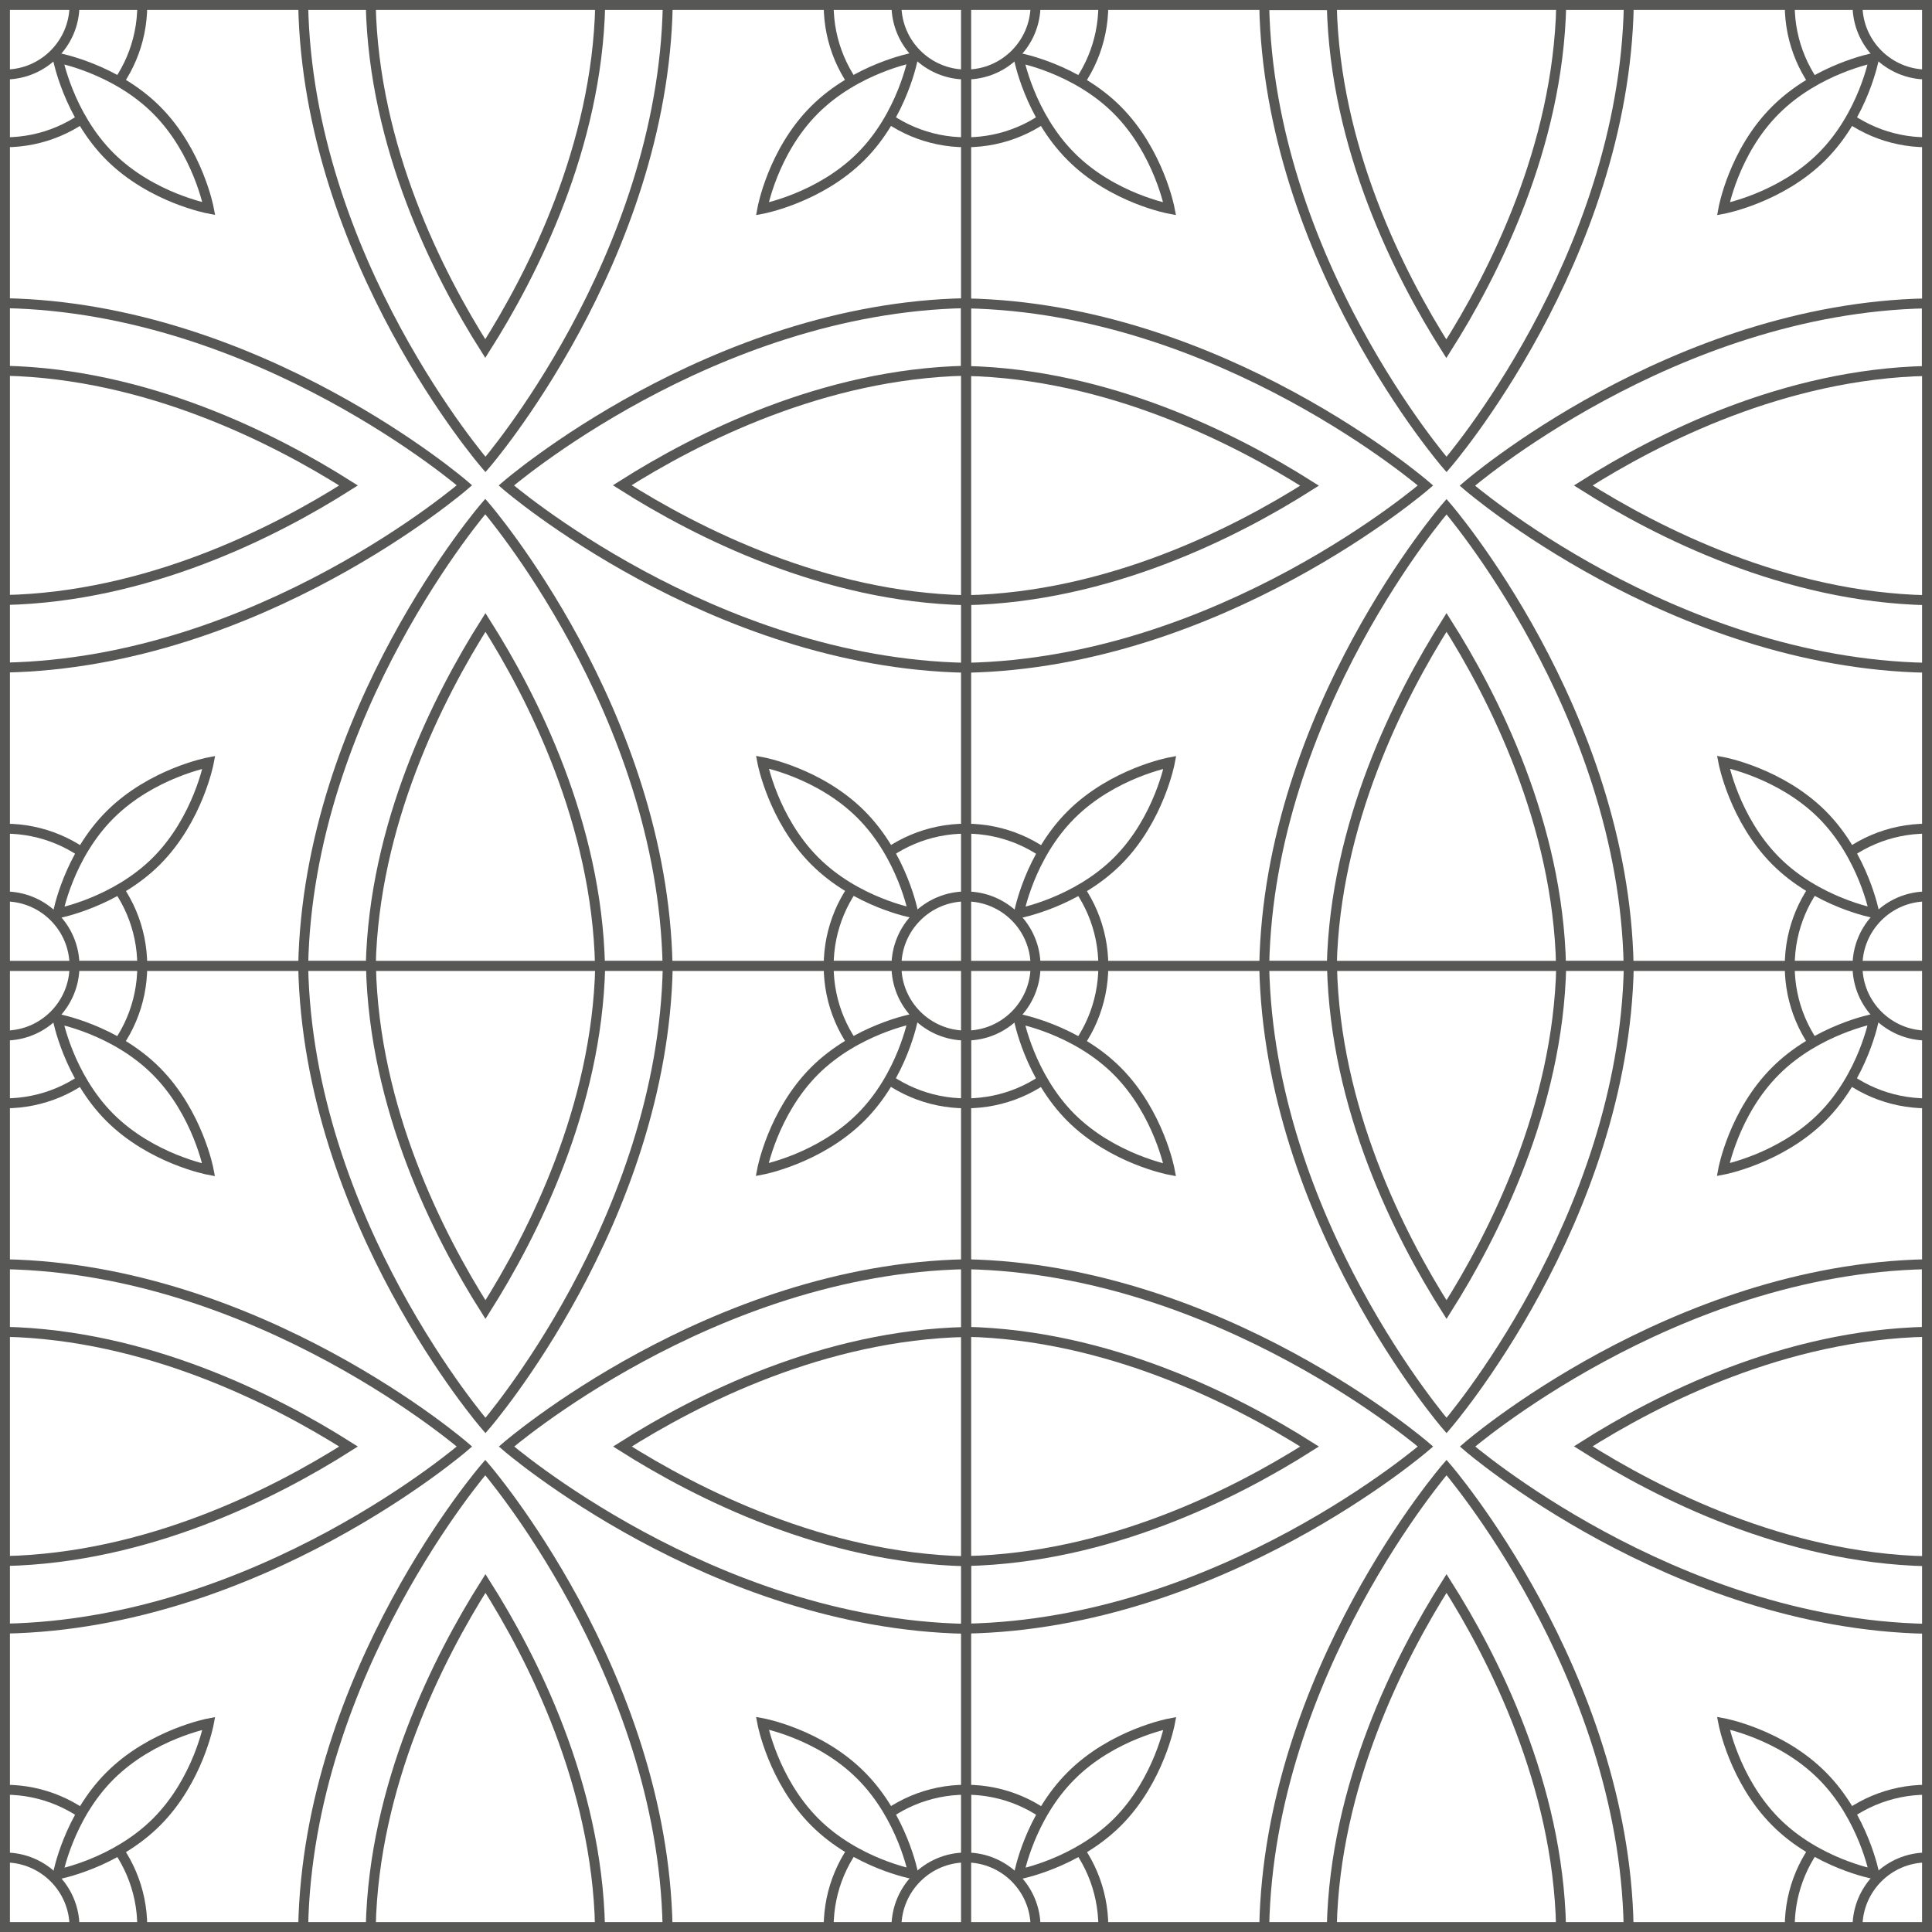 <svg width="97" height="97" viewBox="0 0 97 97" fill="none" xmlns="http://www.w3.org/2000/svg">
<rect x="0" y="0" width="97" height="97" fill="#808080" stroke="none"/>
<path d="M96.751 0.249H48.5V48.5H96.751V0.249Z" fill="white" stroke="#575756" stroke-width="0.499" stroke-miterlimit="10"/>
<path d="M96.751 33.527V30.135C89.638 29.975 83.261 26.762 79.49 24.374C83.251 21.987 89.598 18.783 96.741 18.624V15.231C83.957 15.48 73.67 24.384 73.67 24.384C73.67 24.384 83.967 33.288 96.751 33.527Z" fill="white" stroke="#575756" stroke-width="0.499" stroke-miterlimit="10"/>
<path d="M48.5 15.231V18.624C55.613 18.783 61.98 21.997 65.751 24.384C61.99 26.772 55.643 29.975 48.5 30.135V33.527C61.284 33.278 71.571 24.374 71.571 24.374C71.571 24.374 61.284 15.47 48.5 15.231Z" fill="white" stroke="#575756" stroke-width="0.499" stroke-miterlimit="10"/>
<path d="M81.778 0.249H78.386C78.227 7.362 75.013 13.739 72.616 17.51C70.228 13.749 67.025 7.402 66.865 0.259H63.473C63.712 13.043 72.626 23.32 72.626 23.32C72.626 23.32 81.53 13.043 81.778 0.249Z" fill="white" stroke="#575756" stroke-width="0.499" stroke-miterlimit="10"/>
<path d="M63.473 48.5H66.865C67.025 41.387 70.238 35.02 72.626 31.249C75.013 35.01 78.217 41.357 78.376 48.5H81.769C81.53 35.716 72.626 25.439 72.626 25.439C72.626 25.439 63.712 35.716 63.473 48.5Z" fill="white" stroke="#575756" stroke-width="0.499" stroke-miterlimit="10"/>
<path d="M48.5 41.605V45.008C50.42 45.008 51.992 46.57 51.992 48.5H55.395C55.395 44.7 52.3 41.605 48.5 41.605Z" fill="white" stroke="#575756" stroke-width="0.499" stroke-miterlimit="10"/>
<path d="M96.751 7.143V3.741C94.831 3.741 93.259 2.179 93.259 0.249H89.857C89.857 4.059 92.941 7.143 96.751 7.143Z" fill="white" stroke="#575756" stroke-width="0.499" stroke-miterlimit="10"/>
<path d="M55.395 0.249H51.992C51.992 2.169 50.43 3.741 48.5 3.741V7.143C52.31 7.143 55.395 4.059 55.395 0.249Z" fill="white" stroke="#575756" stroke-width="0.499" stroke-miterlimit="10"/>
<path d="M93.259 48.5C93.259 46.58 94.821 45.008 96.751 45.008V41.605C92.941 41.605 89.857 44.69 89.857 48.5H93.259Z" fill="white" stroke="#575756" stroke-width="0.499" stroke-miterlimit="10"/>
<path d="M53.773 7.859C51.684 5.77 51.146 2.905 51.146 2.905C51.146 2.905 54.012 3.432 56.101 5.531C58.19 7.631 58.727 10.486 58.727 10.486C58.727 10.486 55.862 9.959 53.773 7.859Z" fill="white" stroke="#575756" stroke-width="0.499" stroke-miterlimit="10"/>
<path d="M89.141 5.531C91.23 3.442 94.095 2.905 94.095 2.905C94.095 2.905 93.568 5.77 91.478 7.859C89.389 9.949 86.524 10.486 86.524 10.486C86.524 10.486 87.041 7.621 89.141 5.531Z" fill="white" stroke="#575756" stroke-width="0.499" stroke-miterlimit="10"/>
<path d="M91.478 40.889C93.568 42.978 94.105 45.844 94.105 45.844C94.105 45.844 91.24 45.316 89.15 43.217C87.061 41.118 86.524 38.263 86.524 38.263C86.524 38.263 89.379 38.8 91.478 40.889Z" fill="white" stroke="#575756" stroke-width="0.499" stroke-miterlimit="10"/>
<path d="M56.111 43.227C54.022 45.316 51.156 45.853 51.156 45.853C51.156 45.853 51.684 42.988 53.783 40.899C55.882 38.81 58.737 38.273 58.737 38.273C58.737 38.273 58.2 41.138 56.111 43.227Z" fill="white" stroke="#575756" stroke-width="0.499" stroke-miterlimit="10"/>
<path d="M48.5 0.249H0.249V48.5H48.5V0.249Z" fill="white" stroke="#575756" stroke-width="0.499" stroke-miterlimit="10"/>
<path d="M48.5 33.527V30.135C41.387 29.975 35.02 26.762 31.239 24.364C35 21.977 41.347 18.773 48.49 18.614V15.221C35.706 15.47 25.419 24.374 25.419 24.374C25.419 24.374 35.716 33.278 48.5 33.527Z" fill="white" stroke="#575756" stroke-width="0.499" stroke-miterlimit="10"/>
<path d="M0.249 15.221V18.614C7.362 18.773 13.729 21.987 17.5 24.374C13.739 26.762 7.392 29.965 0.249 30.125V33.517C13.033 33.268 23.32 24.364 23.32 24.364C23.32 24.364 13.033 15.47 0.249 15.221Z" fill="white" stroke="#575756" stroke-width="0.499" stroke-miterlimit="10"/>
<path d="M33.527 0.249H30.135C29.976 7.362 26.762 13.729 24.364 17.5C21.977 13.739 18.773 7.392 18.614 0.249H15.222C15.47 13.033 24.374 23.32 24.374 23.32C24.374 23.32 33.279 13.033 33.527 0.249Z" fill="white" stroke="#575756" stroke-width="0.499" stroke-miterlimit="10"/>
<path d="M15.222 48.5H18.614C18.773 41.387 21.987 35.019 24.374 31.249C26.762 35.009 29.965 41.357 30.125 48.5H33.517C33.269 35.716 24.364 25.429 24.364 25.429C24.364 25.429 15.47 35.716 15.222 48.5Z" fill="white" stroke="#575756" stroke-width="0.499" stroke-miterlimit="10"/>
<path d="M0.249 41.605V45.008C2.169 45.008 3.741 46.57 3.741 48.5H7.143C7.143 44.69 4.059 41.605 0.249 41.605Z" fill="white" stroke="#575756" stroke-width="0.499" stroke-miterlimit="10"/>
<path d="M48.5 7.143V3.741C46.58 3.741 45.008 2.179 45.008 0.249H41.605C41.605 4.059 44.69 7.143 48.5 7.143Z" fill="white" stroke="#575756" stroke-width="0.499" stroke-miterlimit="10"/>
<path d="M7.143 0.249H3.741C3.741 2.169 2.179 3.741 0.249 3.741V7.143C4.059 7.143 7.143 4.059 7.143 0.249Z" fill="white" stroke="#575756" stroke-width="0.499" stroke-miterlimit="10"/>
<path d="M45.008 48.5C45.008 46.58 46.57 45.008 48.5 45.008V41.605C44.69 41.605 41.605 44.69 41.605 48.5H45.008Z" fill="white" stroke="#575756" stroke-width="0.499" stroke-miterlimit="10"/>
<path d="M5.522 7.859C3.432 5.77 2.895 2.905 2.895 2.905C2.895 2.905 5.77 3.432 7.859 5.522C9.949 7.611 10.486 10.476 10.486 10.476C10.486 10.476 7.621 9.949 5.522 7.859Z" fill="white" stroke="#575756" stroke-width="0.499" stroke-miterlimit="10"/>
<path d="M40.889 5.521C42.978 3.432 45.844 2.895 45.844 2.895C45.844 2.895 45.316 5.77 43.227 7.859C41.138 9.949 38.273 10.486 38.273 10.486C38.273 10.486 38.79 7.621 40.889 5.521Z" fill="white" stroke="#575756" stroke-width="0.499" stroke-miterlimit="10"/>
<path d="M43.227 40.889C45.316 42.978 45.854 45.844 45.854 45.844C45.854 45.844 42.988 45.316 40.899 43.217C38.81 41.118 38.273 38.263 38.273 38.263C38.273 38.263 41.128 38.79 43.227 40.889Z" fill="white" stroke="#575756" stroke-width="0.499" stroke-miterlimit="10"/>
<path d="M7.859 43.227C5.77 45.316 2.905 45.854 2.905 45.854C2.905 45.854 3.432 42.988 5.531 40.899C7.631 38.81 10.486 38.273 10.486 38.273C10.486 38.273 9.949 41.128 7.859 43.227Z" fill="white" stroke="#575756" stroke-width="0.499" stroke-miterlimit="10"/>
<path d="M96.751 48.5H48.5V96.751H96.751V48.5Z" fill="white" stroke="#575756" stroke-width="0.499" stroke-miterlimit="10"/>
<path d="M96.751 81.778V78.386C89.638 78.227 83.271 75.013 79.49 72.616C83.251 70.228 89.598 67.025 96.741 66.865V63.473C83.967 63.721 73.68 72.626 73.68 72.626C73.68 72.626 83.967 81.53 96.751 81.778Z" fill="white" stroke="#575756" stroke-width="0.499" stroke-miterlimit="10"/>
<path d="M48.5 63.473V66.865C55.613 67.025 61.98 70.238 65.751 72.626C61.99 75.013 55.643 78.217 48.5 78.376V81.769C61.284 81.53 71.571 72.626 71.571 72.626C71.571 72.626 61.284 63.721 48.5 63.473Z" fill="white" stroke="#575756" stroke-width="0.499" stroke-miterlimit="10"/>
<path d="M81.778 48.5H78.386C78.227 55.613 75.013 61.98 72.626 65.751C70.238 61.99 67.034 55.643 66.875 48.5H63.473C63.721 61.284 72.626 71.571 72.626 71.571C72.626 71.571 81.53 61.284 81.778 48.5Z" fill="white" stroke="#575756" stroke-width="0.499" stroke-miterlimit="10"/>
<path d="M63.473 96.751H66.865C67.025 89.638 70.238 83.271 72.626 79.5C75.013 83.261 78.217 89.608 78.376 96.751H81.769C81.53 83.967 72.626 73.68 72.626 73.68C72.626 73.68 63.721 83.967 63.473 96.751Z" fill="white" stroke="#575756" stroke-width="0.499" stroke-miterlimit="10"/>
<path d="M48.5 89.857V93.259C50.42 93.259 51.992 94.821 51.992 96.751H55.395C55.395 92.941 52.31 89.857 48.5 89.857Z" fill="white" stroke="#575756" stroke-width="0.499" stroke-miterlimit="10"/>
<path d="M96.751 55.395V51.992C94.831 51.992 93.259 50.43 93.259 48.5H89.857C89.857 52.31 92.941 55.395 96.751 55.395Z" fill="white" stroke="#575756" stroke-width="0.499" stroke-miterlimit="10"/>
<path d="M55.395 48.5H51.992C51.992 50.42 50.43 51.992 48.5 51.992V55.395C52.31 55.395 55.395 52.31 55.395 48.5Z" fill="white" stroke="#575756" stroke-width="0.499" stroke-miterlimit="10"/>
<path d="M93.259 96.751C93.259 94.831 94.821 93.259 96.751 93.259V89.857C92.941 89.857 89.857 92.941 89.857 96.751H93.259Z" fill="white" stroke="#575756" stroke-width="0.499" stroke-miterlimit="10"/>
<path d="M53.773 56.111C51.684 54.022 51.146 51.156 51.146 51.156C51.146 51.156 54.012 51.684 56.101 53.783C58.19 55.882 58.727 58.737 58.727 58.737C58.727 58.737 55.872 58.2 53.773 56.111Z" fill="white" stroke="#575756" stroke-width="0.499" stroke-miterlimit="10"/>
<path d="M89.141 53.773C91.23 51.684 94.095 51.146 94.095 51.146C94.095 51.146 93.568 54.012 91.469 56.101C89.369 58.19 86.514 58.727 86.514 58.727C86.514 58.727 87.041 55.872 89.141 53.773Z" fill="white" stroke="#575756" stroke-width="0.499" stroke-miterlimit="10"/>
<path d="M91.478 89.141C93.568 91.23 94.105 94.095 94.105 94.095C94.105 94.095 91.24 93.568 89.15 91.469C87.061 89.369 86.524 86.514 86.524 86.514C86.524 86.514 89.379 87.041 91.478 89.141Z" fill="white" stroke="#575756" stroke-width="0.499" stroke-miterlimit="10"/>
<path d="M56.111 91.478C54.022 93.568 51.156 94.105 51.156 94.105C51.156 94.105 51.684 91.24 53.783 89.15C55.872 87.061 58.737 86.524 58.737 86.524C58.737 86.524 58.2 89.379 56.111 91.478Z" fill="white" stroke="#575756" stroke-width="0.499" stroke-miterlimit="10"/>
<path d="M48.5 48.5H0.249V96.751H48.5V48.5Z" fill="white" stroke="#575756" stroke-width="0.499" stroke-miterlimit="10"/>
<path d="M48.5 81.778V78.386C41.387 78.227 35.02 75.013 31.249 72.626C35.01 70.238 41.357 67.034 48.5 66.875V63.473C35.716 63.721 25.429 72.626 25.429 72.626C25.429 72.626 35.716 81.53 48.5 81.778Z" fill="white" stroke="#575756" stroke-width="0.499" stroke-miterlimit="10"/>
<path d="M0.249 63.473V66.865C7.362 67.025 13.729 70.238 17.5 72.626C13.739 75.013 7.392 78.217 0.249 78.376V81.769C13.033 81.53 23.32 72.626 23.32 72.626C23.32 72.626 13.033 63.721 0.249 63.473Z" fill="white" stroke="#575756" stroke-width="0.499" stroke-miterlimit="10"/>
<path d="M33.527 48.5H30.135C29.976 55.613 26.762 61.98 24.374 65.751C21.987 61.99 18.783 55.643 18.624 48.5H15.222C15.47 61.284 24.374 71.571 24.374 71.571C24.374 71.571 33.288 61.284 33.527 48.5Z" fill="white" stroke="#575756" stroke-width="0.499" stroke-miterlimit="10"/>
<path d="M15.222 96.751H18.614C18.773 89.638 21.987 83.271 24.374 79.5C26.762 83.261 29.965 89.608 30.125 96.751H33.517C33.269 83.967 24.364 73.68 24.364 73.68C24.364 73.68 15.47 83.967 15.222 96.751Z" fill="white" stroke="#575756" stroke-width="0.499" stroke-miterlimit="10"/>
<path d="M0.249 89.857V93.259C2.169 93.259 3.741 94.821 3.741 96.751H7.143C7.143 92.941 4.059 89.857 0.249 89.857Z" fill="white" stroke="#575756" stroke-width="0.499" stroke-miterlimit="10"/>
<path d="M48.5 55.395V51.992C46.58 51.992 45.008 50.43 45.008 48.5H41.605C41.605 52.31 44.7 55.395 48.5 55.395Z" fill="white" stroke="#575756" stroke-width="0.499" stroke-miterlimit="10"/>
<path d="M7.143 48.5H3.741C3.741 50.42 2.179 51.992 0.249 51.992V55.395C4.059 55.395 7.143 52.31 7.143 48.5Z" fill="white" stroke="#575756" stroke-width="0.499" stroke-miterlimit="10"/>
<path d="M45.008 96.751C45.008 94.831 46.57 93.259 48.5 93.259V89.857C44.69 89.857 41.605 92.941 41.605 96.751H45.008Z" fill="white" stroke="#575756" stroke-width="0.499" stroke-miterlimit="10"/>
<path d="M5.522 56.111C3.432 54.022 2.895 51.156 2.895 51.156C2.895 51.156 5.76 51.684 7.85 53.783C9.939 55.882 10.476 58.737 10.476 58.737C10.476 58.737 7.621 58.2 5.522 56.111Z" fill="white" stroke="#575756" stroke-width="0.499" stroke-miterlimit="10"/>
<path d="M40.889 53.773C42.978 51.684 45.844 51.146 45.844 51.146C45.844 51.146 45.316 54.012 43.217 56.101C41.118 58.19 38.263 58.727 38.263 58.727C38.263 58.727 38.8 55.872 40.889 53.773Z" fill="white" stroke="#575756" stroke-width="0.499" stroke-miterlimit="10"/>
<path d="M43.227 89.141C45.316 91.23 45.854 94.095 45.854 94.095C45.854 94.095 42.988 93.568 40.899 91.469C38.81 89.369 38.273 86.514 38.273 86.514C38.273 86.514 41.138 87.041 43.227 89.141Z" fill="white" stroke="#575756" stroke-width="0.499" stroke-miterlimit="10"/>
<path d="M7.859 91.478C5.77 93.568 2.905 94.105 2.905 94.105C2.905 94.105 3.432 91.24 5.531 89.15C7.631 87.061 10.486 86.524 10.486 86.524C10.486 86.524 9.959 89.379 7.859 91.478Z" fill="white" stroke="#575756" stroke-width="0.499" stroke-miterlimit="10"/>
</svg>

